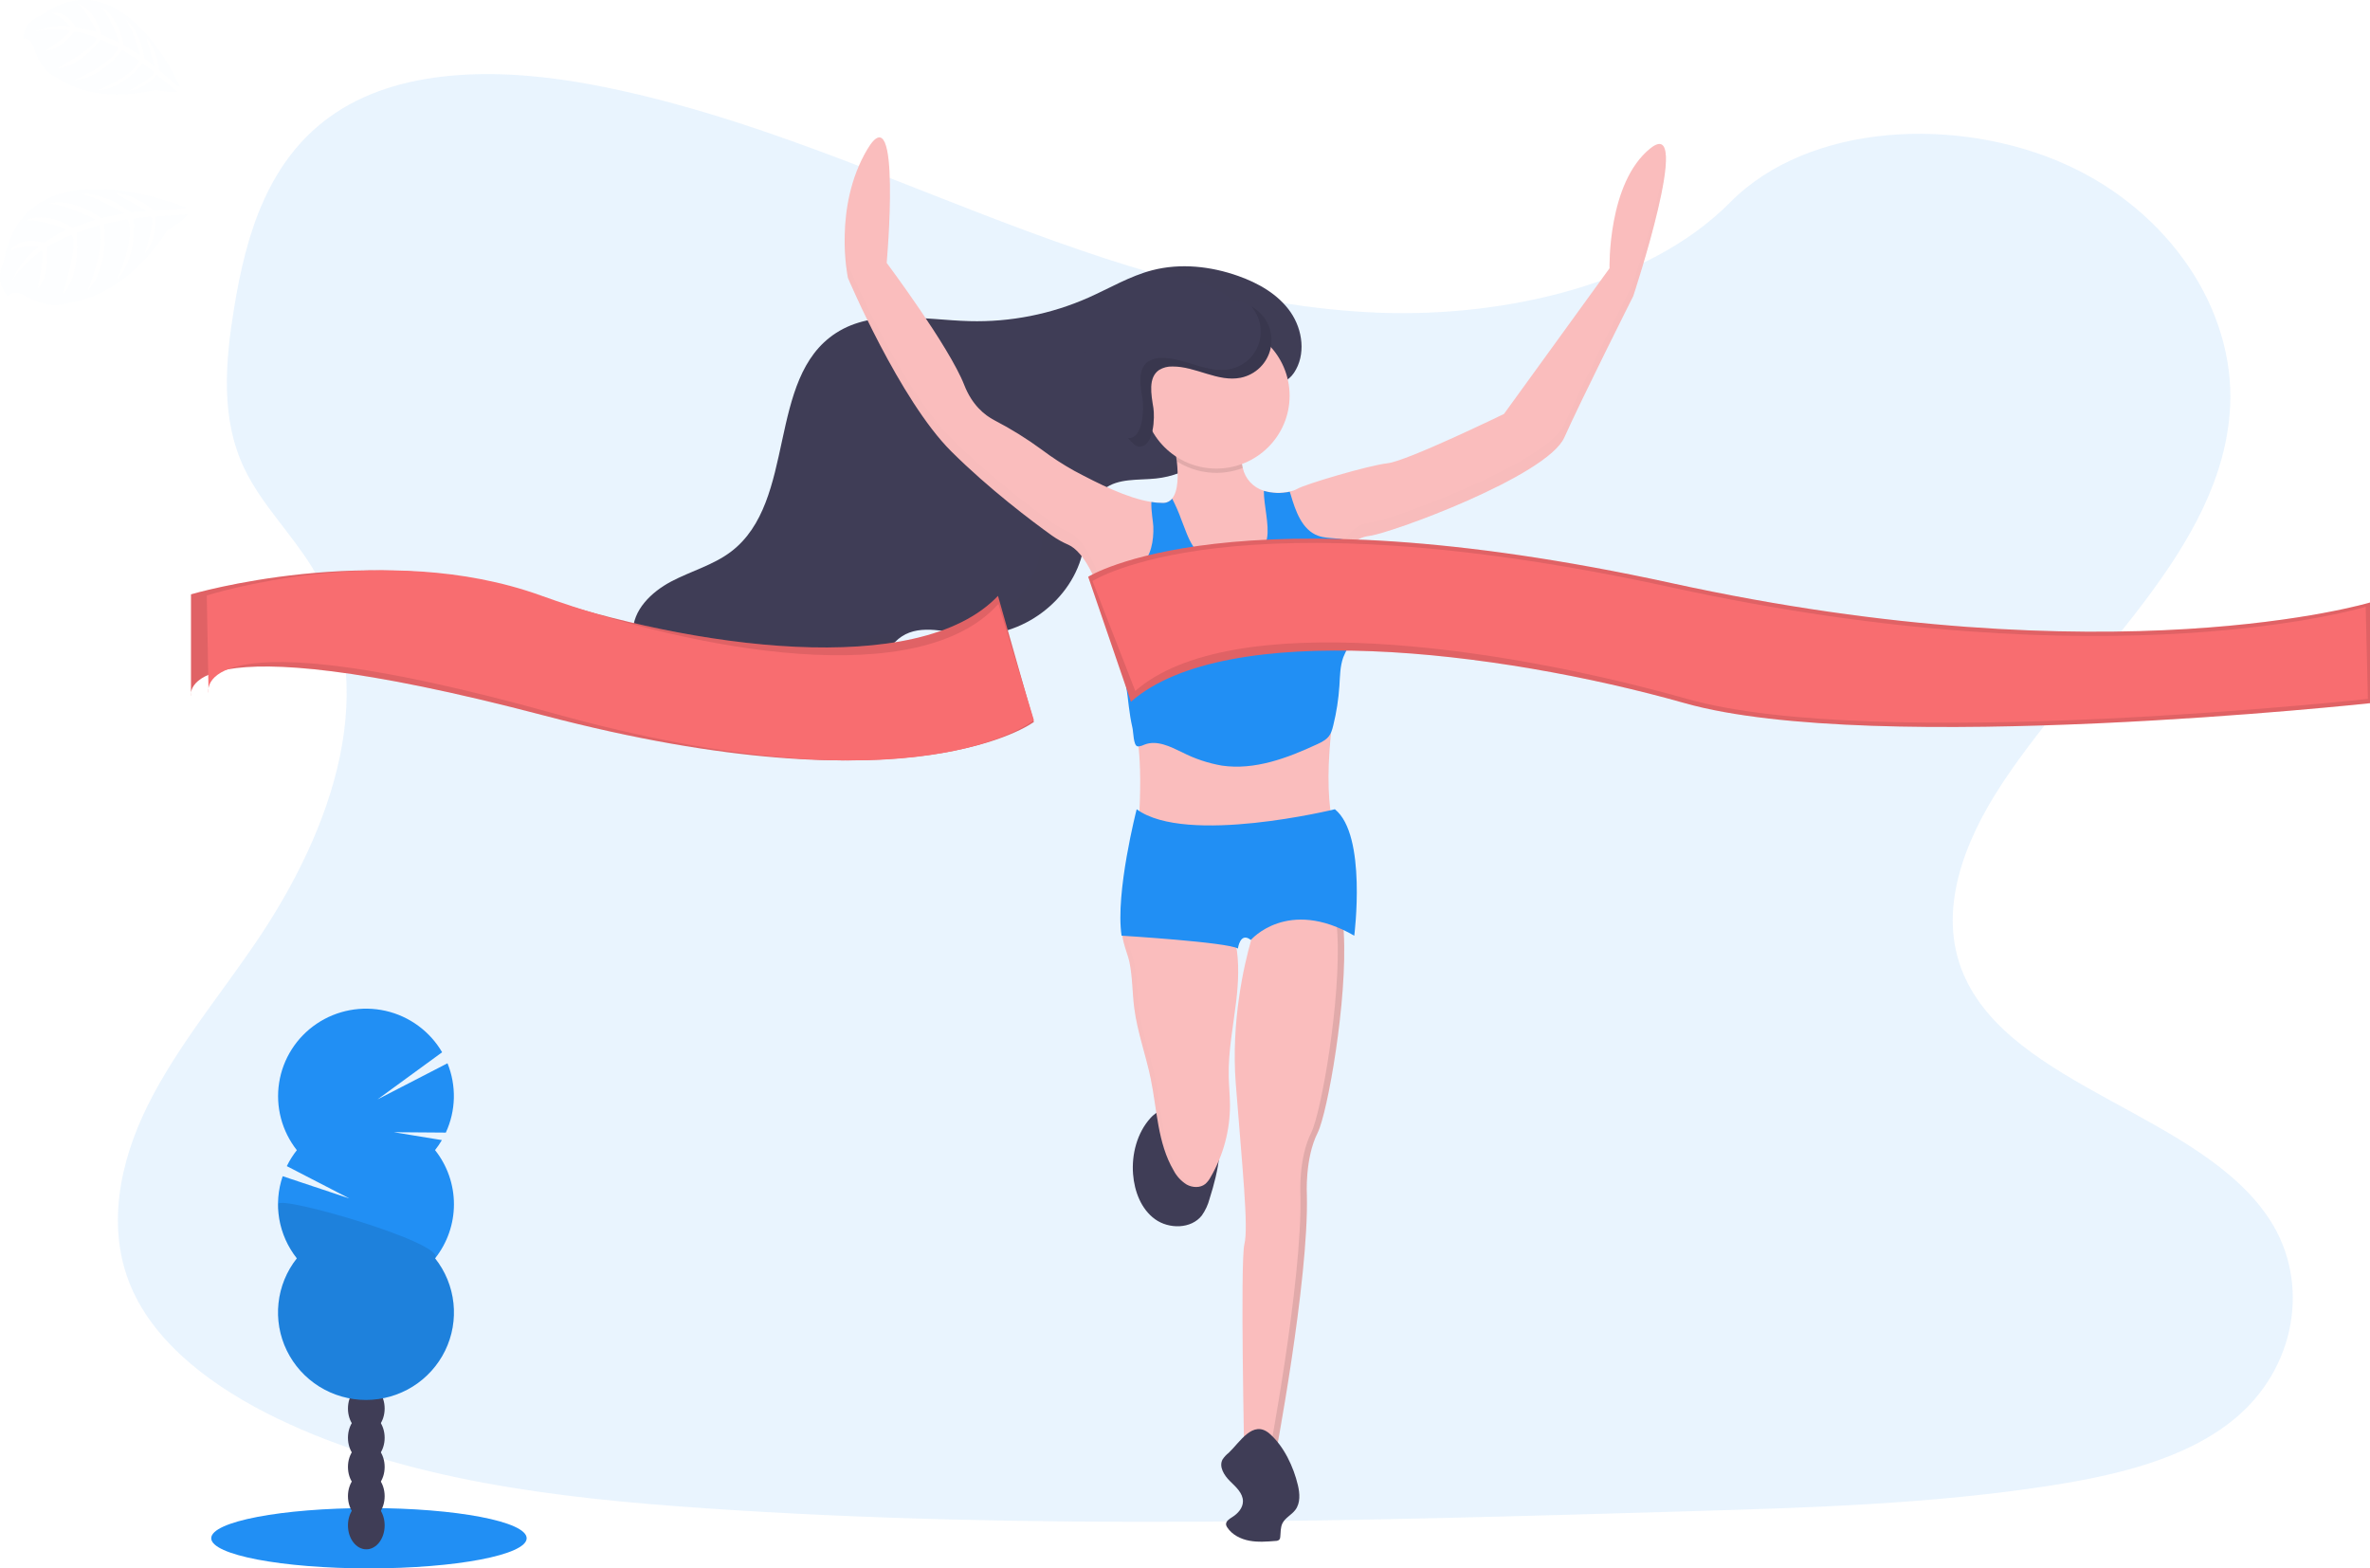 <svg width="136" height="90" viewBox="0 0 136 90" fill="none" xmlns="http://www.w3.org/2000/svg">
<g clip-path="url(#clip0)">
<path opacity="0.1" d="M79.273 17.95C71.272 17.667 63.651 15.099 56.38 12.294C49.108 9.49 41.896 6.369 34.087 4.88C29.064 3.922 23.319 3.787 19.273 6.465C15.377 9.047 14.119 13.492 13.443 17.62C12.934 20.726 12.634 23.994 14.029 26.902C14.998 28.921 16.716 30.618 17.906 32.552C22.043 39.28 19.118 47.577 14.636 54.147C12.534 57.229 10.093 60.171 8.469 63.449C6.846 66.727 6.096 70.488 7.516 73.835C8.923 77.155 12.277 79.644 15.91 81.396C23.29 84.954 31.982 85.973 40.463 86.55C59.233 87.827 78.102 87.274 96.921 86.721C103.886 86.515 110.881 86.308 117.732 85.237C121.537 84.642 125.465 83.697 128.228 81.419C131.734 78.526 132.603 73.626 130.253 69.999C126.312 63.914 115.418 62.403 112.66 55.871C111.144 52.278 112.701 48.273 114.905 44.94C119.632 37.789 127.555 31.514 127.972 23.339C128.259 17.725 124.45 12.102 118.56 9.445C112.388 6.66 103.827 7.011 99.275 11.62C94.58 16.361 86.338 18.187 79.273 17.95Z" fill="#218FF4"/>
<path d="M21.172 90C26.17 90 30.222 89.225 30.222 88.269C30.222 87.313 26.17 86.538 21.172 86.538C16.173 86.538 12.121 87.313 12.121 88.269C12.121 89.225 16.173 90 21.172 90Z" fill="#218FF4"/>
<path d="M21.02 88.906C21.602 88.906 22.073 88.291 22.073 87.534C22.073 86.776 21.602 86.161 21.02 86.161C20.438 86.161 19.967 86.776 19.967 87.534C19.967 88.291 20.438 88.906 21.02 88.906Z" fill="#3F3D56"/>
<path d="M21.02 87.229C21.602 87.229 22.073 86.614 22.073 85.856C22.073 85.099 21.602 84.484 21.02 84.484C20.438 84.484 19.967 85.099 19.967 85.856C19.967 86.614 20.438 87.229 21.02 87.229Z" fill="#3F3D56"/>
<path d="M21.02 85.552C21.602 85.552 22.073 84.937 22.073 84.179C22.073 83.421 21.602 82.807 21.02 82.807C20.438 82.807 19.967 83.421 19.967 84.179C19.967 84.937 20.438 85.552 21.02 85.552Z" fill="#3F3D56"/>
<path d="M21.02 83.876C21.602 83.876 22.073 83.261 22.073 82.504C22.073 81.746 21.602 81.131 21.02 81.131C20.438 81.131 19.967 81.746 19.967 82.504C19.967 83.261 20.438 83.876 21.02 83.876Z" fill="#3F3D56"/>
<path d="M21.02 82.198C21.602 82.198 22.073 81.584 22.073 80.826C22.073 80.068 21.602 79.454 21.02 79.454C20.438 79.454 19.967 80.068 19.967 80.826C19.967 81.584 20.438 82.198 21.02 82.198Z" fill="#3F3D56"/>
<path d="M21.02 80.521C21.602 80.521 22.073 79.907 22.073 79.149C22.073 78.391 21.602 77.777 21.02 77.777C20.438 77.777 19.967 78.391 19.967 79.149C19.967 79.907 20.438 80.521 21.02 80.521Z" fill="#3F3D56"/>
<path d="M21.02 78.844C21.602 78.844 22.073 78.23 22.073 77.472C22.073 76.714 21.602 76.1 21.02 76.1C20.438 76.1 19.967 76.714 19.967 77.472C19.967 78.23 20.438 78.844 21.02 78.844Z" fill="#3F3D56"/>
<path d="M24.965 65.997C25.109 65.815 25.24 65.623 25.358 65.423L22.588 64.97L25.583 64.993C25.87 64.371 26.027 63.697 26.044 63.014C26.06 62.33 25.936 61.65 25.679 61.015L21.663 63.088L25.371 60.383C25.024 59.787 24.557 59.269 23.999 58.86C23.442 58.451 22.806 58.161 22.131 58.007C21.455 57.854 20.756 57.84 20.075 57.967C19.394 58.094 18.747 58.358 18.174 58.745C17.6 59.131 17.113 59.631 16.742 60.213C16.371 60.794 16.125 61.446 16.018 62.126C15.911 62.807 15.946 63.502 16.121 64.169C16.296 64.835 16.607 65.459 17.034 66.001C16.81 66.285 16.617 66.592 16.458 66.917L20.053 68.773L16.221 67.495C15.951 68.286 15.884 69.131 16.026 69.954C16.168 70.777 16.515 71.552 17.034 72.209C16.448 72.949 16.084 73.839 15.983 74.775C15.881 75.712 16.047 76.658 16.461 77.506C16.875 78.353 17.52 79.068 18.323 79.568C19.126 80.068 20.054 80.333 21.001 80.333C21.948 80.333 22.877 80.068 23.68 79.568C24.483 79.068 25.128 78.353 25.542 77.506C25.956 76.658 26.121 75.712 26.02 74.775C25.918 73.839 25.554 72.949 24.968 72.209C25.668 71.324 26.049 70.231 26.049 69.105C26.049 67.979 25.668 66.886 24.968 66.001L24.965 65.997Z" fill="#218FF4"/>
<path opacity="0.1" d="M15.955 69.099C15.953 70.225 16.334 71.318 17.035 72.202C16.45 72.943 16.085 73.832 15.984 74.769C15.882 75.706 16.048 76.652 16.462 77.499C16.876 78.347 17.521 79.062 18.324 79.561C19.127 80.061 20.055 80.327 21.002 80.327C21.95 80.327 22.878 80.061 23.681 79.561C24.484 79.062 25.129 78.347 25.543 77.499C25.957 76.652 26.122 75.706 26.021 74.769C25.92 73.832 25.555 72.943 24.97 72.202C25.642 71.35 15.955 68.537 15.955 69.099Z" fill="black"/>
<path d="M65.02 67.378C65.097 68.361 65.477 69.379 66.278 69.96C67.079 70.54 68.354 70.529 68.966 69.749C69.171 69.457 69.323 69.13 69.412 68.784C69.928 67.164 70.294 65.391 69.729 63.786C68.454 63.704 66.977 63.107 66.02 64.155C65.247 65.008 64.931 66.24 65.02 67.378Z" fill="#3F3D56"/>
<path d="M70.937 57.464C70.767 58.894 70.479 60.318 70.509 61.758C70.52 62.313 70.579 62.864 70.581 63.422C70.583 64.872 70.199 66.296 69.468 67.55C69.391 67.697 69.288 67.83 69.164 67.941C68.871 68.177 68.43 68.157 68.101 67.977C67.78 67.778 67.519 67.496 67.346 67.161C66.424 65.592 66.399 63.685 66.034 61.906C65.754 60.545 65.265 59.226 65.088 57.849C64.973 56.962 64.99 56.059 64.808 55.183C64.752 54.919 64.596 54.522 64.493 54.132C64.4 53.784 64.348 53.442 64.444 53.207C64.641 52.727 65.285 52.913 65.704 52.943C67.18 53.052 68.662 53.048 70.137 52.932C70.283 52.921 70.448 52.915 70.551 53.018C70.596 53.07 70.629 53.131 70.65 53.196C70.767 53.516 70.857 53.845 70.918 54.18C71.122 55.251 71.065 56.373 70.937 57.464Z" fill="#FABDBD"/>
<g opacity="0.1">
<path opacity="0.1" d="M70.368 52.931C70.292 52.923 70.216 52.923 70.139 52.931C69.432 52.988 68.724 53.016 68.017 53.02C68.801 53.022 69.584 52.992 70.368 52.931Z" fill="black"/>
<path opacity="0.1" d="M68.351 67.976C68.029 67.778 67.768 67.496 67.595 67.161C66.674 65.592 66.648 63.685 66.284 61.906C66.004 60.545 65.515 59.226 65.338 57.849C65.223 56.962 65.24 56.058 65.057 55.183C65.002 54.919 64.846 54.521 64.743 54.132C64.649 53.784 64.597 53.442 64.694 53.207C64.735 53.111 64.804 53.029 64.892 52.972C64.98 52.915 65.083 52.886 65.188 52.887C64.876 52.867 64.57 52.903 64.447 53.207C64.35 53.442 64.402 53.784 64.496 54.132C64.599 54.521 64.754 54.919 64.81 55.183C64.993 56.058 64.976 56.962 65.091 57.849C65.267 59.227 65.757 60.546 66.036 61.906C66.401 63.685 66.427 65.595 67.348 67.161C67.521 67.496 67.782 67.778 68.103 67.976C68.301 68.085 68.527 68.13 68.751 68.107C68.611 68.088 68.475 68.044 68.351 67.976Z" fill="black"/>
</g>
<path d="M75.611 65.005C74.869 66.48 74.993 68.57 74.993 68.57C75.116 73.488 73.138 83.817 73.138 83.817H71.408C71.408 83.817 71.16 72.382 71.408 71.398C71.655 70.415 71.284 66.972 70.913 62.177C70.638 58.611 71.388 55.38 71.791 53.962C71.929 53.47 72.026 53.201 72.026 53.201C72.026 53.201 74.869 49.02 76.476 50.988C76.847 51.445 77.044 52.369 77.112 53.534C77.332 57.38 76.18 63.872 75.611 65.005Z" fill="#FABDBD"/>
<path opacity="0.1" d="M77.112 53.534C77.044 52.369 76.85 51.444 76.476 50.988C76.118 50.55 75.698 50.417 75.262 50.475C75.6 50.531 75.902 50.715 76.105 50.988C76.476 51.445 76.673 52.369 76.741 53.534C76.961 57.38 75.809 63.872 75.24 65.005C74.498 66.48 74.622 68.57 74.622 68.57C74.746 73.489 72.768 83.817 72.768 83.817H73.138C73.138 83.817 75.116 73.489 74.993 68.57C74.993 68.57 74.869 66.48 75.611 65.005C76.18 63.872 77.332 57.38 77.112 53.534Z" fill="black"/>
<path d="M70.508 83.368C70.37 83.476 70.25 83.605 70.154 83.751C69.933 84.167 70.247 84.664 70.583 84.995C70.919 85.325 71.325 85.679 71.325 86.15C71.325 86.529 71.037 86.854 70.714 87.055C70.541 87.163 70.323 87.301 70.359 87.505C70.372 87.557 70.394 87.606 70.425 87.649C70.702 88.071 71.192 88.318 71.689 88.411C72.186 88.505 72.7 88.464 73.205 88.424C73.281 88.426 73.355 88.401 73.413 88.352C73.449 88.303 73.469 88.244 73.468 88.183C73.493 87.922 73.477 87.647 73.592 87.412C73.753 87.091 74.122 86.927 74.334 86.64C74.63 86.246 74.59 85.699 74.477 85.221C74.23 84.179 73.68 82.992 72.854 82.27C71.897 81.441 71.147 82.769 70.508 83.368Z" fill="#3F3D56"/>
<path d="M74.254 21.393C74.943 20.367 74.764 18.934 74.059 17.913C73.355 16.893 72.222 16.251 71.054 15.836C69.479 15.278 67.742 15.088 66.124 15.507C64.836 15.84 63.679 16.537 62.465 17.076C60.317 18.029 57.982 18.491 55.631 18.428C53.021 18.356 50.162 17.691 47.972 19.11C43.965 21.703 45.747 28.76 41.956 31.651C40.933 32.43 39.646 32.771 38.509 33.372C37.372 33.974 36.294 35.02 36.321 36.301C36.333 36.916 36.605 37.502 36.939 38.022C38.361 40.264 41.019 41.651 43.68 41.625C46.342 41.599 48.939 40.191 50.473 38.025C50.858 37.483 51.197 36.879 51.754 36.517C52.867 35.792 54.333 36.3 55.661 36.408C58.616 36.648 61.574 34.441 62.162 31.545C62.409 30.309 62.366 28.833 63.366 28.057C64.173 27.431 65.309 27.565 66.333 27.458C68.205 27.265 69.682 26.106 70.698 24.591C71.164 23.896 71.219 23.066 71.854 22.519C72.539 21.918 73.598 22.362 74.254 21.393Z" fill="#3F3D56"/>
<g opacity="0.1">
<path opacity="0.1" d="M53.158 18.666C54.243 18.695 55.327 18.613 56.394 18.42C56.099 18.428 55.803 18.428 55.507 18.42C53.459 18.363 51.257 17.943 49.346 18.449C50.607 18.462 51.911 18.631 53.158 18.666Z" fill="black"/>
<path opacity="0.1" d="M49.279 36.762C48.721 37.124 48.383 37.727 47.998 38.27C46.817 39.919 45.09 41.103 43.119 41.615C43.264 41.621 43.408 41.625 43.554 41.624C46.218 41.598 48.813 40.19 50.347 38.024C50.732 37.481 51.07 36.878 51.628 36.516L51.724 36.457C50.852 36.338 49.995 36.296 49.279 36.762Z" fill="black"/>
<path opacity="0.1" d="M73.935 17.91C73.231 16.894 72.097 16.247 70.929 15.833C69.354 15.275 67.617 15.084 65.999 15.503C65.962 15.512 65.926 15.523 65.89 15.533C66.809 15.584 67.715 15.768 68.58 16.079C69.749 16.493 70.882 17.14 71.586 18.155C72.289 19.171 72.47 20.614 71.78 21.635C71.125 22.608 70.065 22.164 69.372 22.762C68.736 23.31 68.682 24.14 68.216 24.834C67.342 26.134 66.125 27.17 64.611 27.564C65.131 27.502 65.68 27.51 66.199 27.456C68.071 27.263 69.548 26.103 70.565 24.588C71.031 23.894 71.085 23.064 71.721 22.517C72.414 21.918 73.473 22.362 74.129 21.389C74.82 20.364 74.64 18.925 73.935 17.91Z" fill="black"/>
<path opacity="0.1" d="M63.852 27.701C62.834 27.807 61.698 27.674 60.885 28.3C59.885 29.076 59.933 30.553 59.681 31.788C59.247 33.949 57.484 35.73 55.391 36.393L55.538 36.407C58.494 36.646 61.451 34.439 62.04 31.544C62.287 30.308 62.244 28.831 63.244 28.056C63.473 27.885 63.734 27.759 64.011 27.687C63.956 27.688 63.905 27.697 63.852 27.701Z" fill="black"/>
</g>
<path d="M93.722 16.991C93.722 16.991 90.755 22.893 89.766 25.106C88.777 27.319 79.752 30.639 78.516 30.762C78.184 30.807 77.876 30.955 77.633 31.185C76.935 31.8 76.538 32.852 76.538 32.852C76.538 32.852 77.033 36.172 76.415 41.705C76.402 41.812 76.391 41.919 76.381 42.022C75.842 47.287 76.971 48.529 76.971 48.529C76.971 48.529 64.979 53.078 65.35 47.176C65.466 45.318 65.449 43.961 65.334 42.826C65.208 41.664 64.971 40.517 64.624 39.401C64.332 38.381 63.982 37.264 63.619 35.742C63.445 34.982 63.215 34.236 62.932 33.51C62.923 33.488 62.915 33.466 62.907 33.445C62.289 31.919 61.671 31.426 61.318 31.266C60.984 31.122 60.666 30.944 60.368 30.735C59.226 29.915 56.774 28.077 54.591 25.905C51.624 22.954 48.657 15.946 48.657 15.946C48.657 15.946 47.792 11.888 49.77 8.569C51.748 5.249 50.882 15.085 50.882 15.085C50.882 15.085 54.468 19.88 55.333 22.094C55.778 23.232 56.485 23.815 57.064 24.117C58.02 24.612 58.935 25.181 59.801 25.819C60.386 26.259 61.001 26.658 61.641 27.014C63.024 27.752 64.679 28.584 66.058 28.803C66.274 28.839 66.492 28.857 66.71 28.859C66.814 28.862 66.916 28.841 67.011 28.799C67.105 28.756 67.188 28.692 67.254 28.613C67.625 28.179 67.616 27.244 67.531 26.476C67.485 26.078 67.418 25.682 67.328 25.292C67.328 25.292 71.346 22.771 71.222 25.845C71.203 26.185 71.235 26.525 71.316 26.856C71.382 27.159 71.528 27.439 71.738 27.668C71.948 27.897 72.216 28.067 72.514 28.159C72.997 28.3 73.507 28.316 73.998 28.207C74.151 28.181 74.298 28.131 74.435 28.058C74.806 27.812 78.515 26.706 79.627 26.583C80.74 26.46 86.303 23.755 86.303 23.755L92.361 15.394C92.361 15.394 92.237 10.476 94.71 8.508C97.182 6.541 93.722 16.991 93.722 16.991Z" fill="#FABDBD"/>
<g opacity="0.1">
<path opacity="0.1" d="M76.381 41.284C76.273 42.272 76.226 43.266 76.239 44.26C76.251 43.611 76.295 42.869 76.381 42.022C76.391 41.919 76.402 41.812 76.415 41.705C76.631 39.811 76.734 37.907 76.724 36.001C76.704 37.66 76.601 39.318 76.415 40.967C76.407 41.074 76.391 41.181 76.381 41.284Z" fill="black"/>
<path opacity="0.1" d="M67.457 25.213C67.374 25.261 67.333 25.29 67.333 25.29C67.453 25.816 67.532 26.351 67.57 26.889C67.595 26.328 67.557 25.766 67.457 25.213Z" fill="black"/>
<path opacity="0.1" d="M50.941 14.418C51.001 13.557 51.091 12.014 51.074 10.642C51.053 12.476 50.889 14.348 50.889 14.348L50.941 14.418Z" fill="black"/>
<path opacity="0.1" d="M65.359 47.032C65.359 47.08 65.359 47.128 65.35 47.176C64.979 53.078 76.971 48.529 76.971 48.529C76.831 48.34 76.725 48.129 76.658 47.904C74.852 48.544 65.775 51.517 65.359 47.032Z" fill="black"/>
<path opacity="0.1" d="M93.722 16.253C93.722 16.253 90.755 22.155 89.766 24.368C88.777 26.581 79.752 29.901 78.516 30.024C78.184 30.069 77.876 30.217 77.633 30.447C76.935 31.062 76.538 32.114 76.538 32.114C76.538 32.114 76.568 32.315 76.604 32.696C76.742 32.38 77.098 31.655 77.633 31.185C77.876 30.955 78.184 30.807 78.516 30.762C79.752 30.639 88.777 27.319 89.766 25.106C90.755 22.893 93.722 16.991 93.722 16.991C93.722 16.991 95.812 10.677 95.582 8.789C95.392 11.209 93.722 16.253 93.722 16.253Z" fill="black"/>
<path opacity="0.1" d="M65.334 42.088C65.208 40.927 64.971 39.78 64.624 38.663C64.332 37.644 63.982 36.526 63.619 35.004C63.445 34.244 63.215 33.498 62.932 32.772C62.923 32.75 62.915 32.728 62.907 32.707C62.289 31.181 61.671 30.688 61.318 30.528C60.984 30.384 60.666 30.206 60.368 29.997C59.226 29.177 56.774 27.339 54.591 25.168C51.624 22.217 48.657 15.208 48.657 15.208C48.548 14.617 48.486 14.017 48.474 13.415C48.444 14.263 48.505 15.111 48.657 15.946C48.657 15.946 51.624 22.954 54.591 25.905C56.774 28.077 59.226 29.915 60.368 30.735C60.668 30.944 60.989 31.122 61.325 31.266C61.677 31.426 62.294 31.919 62.915 33.445C62.922 33.466 62.931 33.488 62.94 33.51C63.221 34.236 63.45 34.982 63.623 35.742C63.985 37.264 64.335 38.381 64.628 39.401C64.974 40.517 65.212 41.664 65.338 42.826C65.39 43.34 65.421 43.9 65.429 44.529C65.444 43.714 65.412 42.9 65.334 42.088Z" fill="black"/>
</g>
<path d="M77.578 36.748C77.389 37.058 77.224 37.382 77.083 37.716C76.897 38.233 76.895 38.795 76.861 39.342C76.811 40.11 76.694 40.872 76.51 41.619C76.48 41.757 76.439 41.891 76.386 42.022C76.349 42.11 76.3 42.193 76.242 42.268C76.175 42.348 76.098 42.418 76.011 42.476C75.879 42.564 75.739 42.64 75.592 42.703C73.872 43.503 71.995 44.208 70.117 43.933C69.323 43.795 68.555 43.538 67.839 43.171C67.159 42.842 66.39 42.453 65.685 42.725C65.577 42.78 65.46 42.816 65.34 42.833C65.317 42.833 65.294 42.831 65.271 42.826C65.039 42.782 65.039 42.002 64.986 41.773C64.783 40.89 64.752 40.174 64.631 39.407C64.566 38.983 64.467 38.564 64.333 38.157C63.838 36.669 63.689 35.083 63.689 33.524C63.689 33.446 63.132 33.524 62.947 33.516C62.9 33.516 62.874 33.509 62.885 33.493C62.896 33.478 62.908 33.464 62.922 33.451C62.987 33.399 63.062 33.361 63.144 33.342L63.289 33.299C64.053 33.083 64.897 32.994 65.468 32.459C66.061 31.907 66.209 31.025 66.183 30.219C66.176 29.959 66.049 29.33 66.07 28.807C66.285 28.843 66.503 28.861 66.721 28.862C66.825 28.866 66.928 28.845 67.022 28.803C67.116 28.76 67.2 28.696 67.265 28.616C67.471 29.014 67.65 29.424 67.799 29.846C68.009 30.36 68.17 30.901 68.478 31.366C68.972 32.123 69.885 32.621 70.792 32.545C71.7 32.469 72.544 31.775 72.706 30.885C72.848 30.104 72.518 28.98 72.525 28.169C73.008 28.31 73.518 28.326 74.009 28.217C74.03 28.267 74.047 28.318 74.062 28.371C74.34 29.32 74.711 30.409 75.644 30.746C76.248 30.962 76.961 30.8 77.519 31.115C77.561 31.139 77.603 31.166 77.642 31.196C77.771 31.291 77.882 31.408 77.97 31.542C78.199 31.918 78.335 32.342 78.367 32.781C78.509 34.152 78.234 35.534 77.578 36.748Z" fill="#218FF4"/>
<path opacity="0.1" d="M71.316 26.855C70.7 27.091 70.036 27.18 69.378 27.114C68.72 27.048 68.088 26.829 67.531 26.475C67.485 26.076 67.418 25.681 67.328 25.291C67.328 25.291 71.346 22.77 71.222 25.844C71.203 26.183 71.235 26.524 71.316 26.855Z" fill="black"/>
<path d="M69.799 26.889C72.121 26.889 74.003 25.017 74.003 22.709C74.003 20.4 72.121 18.528 69.799 18.528C67.478 18.528 65.596 20.4 65.596 22.709C65.596 25.017 67.478 26.889 69.799 26.889Z" fill="#FABDBD"/>
<path d="M62.445 33.098C62.445 33.098 70.604 27.934 95.947 33.467C121.29 39 136.001 34.574 136.001 34.574V40.352C136.001 40.352 107.568 43.426 96.689 40.352C85.81 37.279 70.324 35.505 64.9 40.265L62.445 33.098Z" fill="#F86D70"/>
<path opacity="0.1" d="M62.445 33.098C62.445 33.098 70.604 27.934 95.947 33.467C121.29 39 136.001 34.574 136.001 34.574V40.352C136.001 40.352 107.568 43.426 96.689 40.352C85.81 37.279 70.324 35.505 64.9 40.265L62.445 33.098Z" fill="black"/>
<path d="M62.692 33.344C62.692 33.344 70.604 28.18 95.947 33.713C121.29 39.246 135.754 34.819 135.754 34.819L135.878 40.106C135.878 40.106 107.691 43.18 96.812 40.106C85.933 37.033 70.571 34.891 65.147 39.65L62.692 33.344Z" fill="#F86D70"/>
<path d="M59.329 41.427C59.329 41.427 52.479 46.638 31.201 41.054C9.923 35.471 10.961 39.938 10.961 39.938V34.106C10.961 34.106 21.444 31.004 30.578 34.106C39.712 37.208 52.714 38.997 57.268 34.194L59.329 41.427Z" fill="#F86D70"/>
<path opacity="0.1" d="M59.329 41.427C59.329 41.427 52.479 46.638 31.201 41.054C9.923 35.471 10.961 39.938 10.961 39.938V34.106C10.961 34.106 21.444 31.004 30.578 34.106C39.712 37.208 52.714 38.997 57.268 34.194L59.329 41.427Z" fill="black"/>
<path d="M59.329 41.321C59.329 41.321 52.768 46.781 31.753 40.931C10.738 35.082 11.968 39.761 11.968 39.761L11.866 34.172C11.866 34.172 22.014 30.922 31.035 34.172C40.056 37.422 52.796 39.686 57.293 34.654L59.329 41.321Z" fill="#F86D70"/>
<path d="M66.184 23.401C66.061 22.633 65.871 21.667 66.516 21.228C66.746 21.089 67.012 21.021 67.281 21.031C68.617 21.018 69.894 21.944 71.205 21.673C71.622 21.586 72.005 21.381 72.308 21.083C72.61 20.785 72.82 20.406 72.911 19.992C73.003 19.578 72.972 19.147 72.823 18.75C72.674 18.353 72.412 18.007 72.07 17.755C71.555 17.373 70.903 17.236 70.273 17.107C68.615 16.767 66.884 16.429 65.247 16.861C63.611 17.292 62.115 18.752 62.246 20.426C62.308 21.228 62.718 21.956 63.147 22.64C63.473 23.158 64.744 25.59 65.361 25.627C66.231 25.678 66.27 23.902 66.184 23.401Z" fill="#3F3D56"/>
<path d="M76.6 46.438C76.6 46.438 68.07 48.529 65.227 46.438C65.227 46.438 63.99 51.234 64.361 53.693C64.361 53.693 70.419 54.062 71.037 54.431C71.037 54.431 71.16 53.447 71.779 53.939C71.779 53.939 73.88 51.48 77.713 53.693C77.713 53.693 78.454 47.914 76.6 46.438Z" fill="#218FF4"/>
<path opacity="0.1" d="M72.073 17.755C71.985 17.691 71.893 17.634 71.797 17.582C72.052 17.871 72.227 18.221 72.303 18.598C72.38 18.974 72.355 19.364 72.233 19.728C72.11 20.093 71.894 20.419 71.605 20.674C71.316 20.928 70.965 21.104 70.587 21.181C69.276 21.452 67.999 20.526 66.663 20.54C66.394 20.529 66.128 20.598 65.898 20.736C65.252 21.175 65.442 22.142 65.565 22.909C65.647 23.41 65.613 25.186 64.746 25.138H64.731C64.969 25.427 65.192 25.622 65.364 25.63C66.229 25.678 66.265 23.909 66.183 23.401C66.06 22.634 65.871 21.667 66.516 21.228C66.746 21.089 67.012 21.021 67.281 21.031C68.618 21.018 69.894 21.944 71.205 21.673C71.622 21.586 72.005 21.381 72.308 21.083C72.61 20.785 72.82 20.406 72.911 19.992C73.003 19.578 72.972 19.147 72.823 18.75C72.674 18.353 72.412 18.007 72.07 17.755H72.073Z" fill="black"/>
<g opacity="0.1">
<path opacity="0.1" d="M10.676 11.914C10.676 11.914 1.433 8.049 0.221 15.02C0.221 15.02 -0.41 16.106 0.469 17.003C0.469 17.003 0.658 16.523 1.552 17.021C1.871 17.195 2.209 17.332 2.56 17.428C3.035 17.558 3.539 17.531 3.997 17.351C3.997 17.351 7.037 17.188 9.593 13.232C9.593 13.232 10.689 12.559 10.744 12.307L8.912 12.43C8.912 12.43 9.052 13.764 8.294 14.564C8.294 14.564 8.968 12.495 8.644 12.436C8.578 12.423 7.676 12.543 7.676 12.543C7.676 12.543 7.91 14.862 6.687 16.062C6.687 16.062 7.822 13.702 7.327 12.585L5.976 12.844C5.976 12.844 6.347 15.283 5.009 16.703C5.009 16.703 6.108 14.195 5.684 12.92L4.389 13.353C4.389 13.353 4.702 15.741 3.583 16.919C3.583 16.919 4.559 13.893 4.099 13.476C4.099 13.476 2.935 13.946 2.685 14.214C2.685 14.214 2.871 15.935 2.159 16.55C2.159 16.55 2.596 14.46 2.38 14.373C2.38 14.373 1.026 15.387 0.615 16.261C0.615 16.261 1.129 14.925 2.209 14.171C2.209 14.171 1.302 14.018 0.602 14.396C0.602 14.396 1.071 13.509 2.537 13.93C2.537 13.93 3.624 13.182 3.841 13.192C3.841 13.192 2.454 12.577 1.451 12.652C1.451 12.652 2.526 12.037 4.181 13.065L5.472 12.6C5.472 12.6 3.68 11.687 2.782 11.691C2.782 11.691 3.976 11.232 5.808 12.511L7.13 12.241C7.13 12.241 5.646 11.338 4.646 11.127C4.646 11.127 5.846 10.939 7.512 12.18L8.416 12.104C8.416 12.104 7.321 11.463 6.99 11.307C6.659 11.151 6.673 11.049 6.673 11.049C7.462 11.185 8.197 11.537 8.796 12.064C8.796 12.064 10.668 12.029 10.676 11.914Z" fill="#218FF4"/>
</g>
<g opacity="0.1">
<path opacity="0.1" d="M10.335 4.985C10.335 4.985 7.054 -2.549 2.345 0.906C2.345 0.906 1.348 1.194 1.356 2.222C1.356 2.222 1.744 2.043 1.989 2.845C2.081 3.13 2.205 3.403 2.36 3.659C2.565 4.004 2.877 4.272 3.249 4.425C3.249 4.425 5.148 6.051 8.936 5.149C8.936 5.149 9.973 5.371 10.151 5.251L8.993 4.285C8.993 4.285 8.313 5.157 7.4 5.2C7.4 5.2 8.986 4.351 8.827 4.132C8.795 4.088 8.191 3.648 8.191 3.648C8.191 3.648 7.001 5.158 5.595 5.181C5.595 5.181 7.622 4.421 7.968 3.478L7.017 2.864C7.017 2.864 5.838 4.522 4.232 4.608C4.232 4.608 6.321 3.748 6.799 2.744L5.782 2.267C5.782 2.267 4.6 3.866 3.264 3.926C3.264 3.926 5.577 2.682 5.541 2.174C5.541 2.174 4.58 1.793 4.276 1.815C4.276 1.815 3.402 2.94 2.622 2.908C2.622 2.908 4.08 1.913 3.999 1.74C3.999 1.74 2.615 1.575 1.869 1.863C1.869 1.863 2.94 1.361 4.014 1.526C4.014 1.526 3.563 0.92 2.934 0.751C2.934 0.751 3.72 0.489 4.35 1.57C4.35 1.57 5.423 1.741 5.548 1.869C5.548 1.869 5.079 0.714 4.436 0.194C4.436 0.194 5.425 0.44 5.82 1.986L6.853 2.442C6.853 2.442 6.312 0.884 5.77 0.379C5.77 0.379 6.743 0.782 7.099 2.58L8.037 3.168C8.037 3.168 7.672 1.791 7.2 1.105C7.2 1.105 8.021 1.672 8.3 3.353L8.881 3.82C8.881 3.82 8.597 2.819 8.489 2.539C8.382 2.259 8.45 2.207 8.45 2.207C8.84 2.735 9.075 3.36 9.129 4.013C9.129 4.013 10.268 5.048 10.335 4.985Z" fill="#218FF4"/>
</g>
</g>
<defs>
<clipPath id="clip0">
<rect width="136" height="90" fill="white"/>
</clipPath>
</defs>
</svg>
